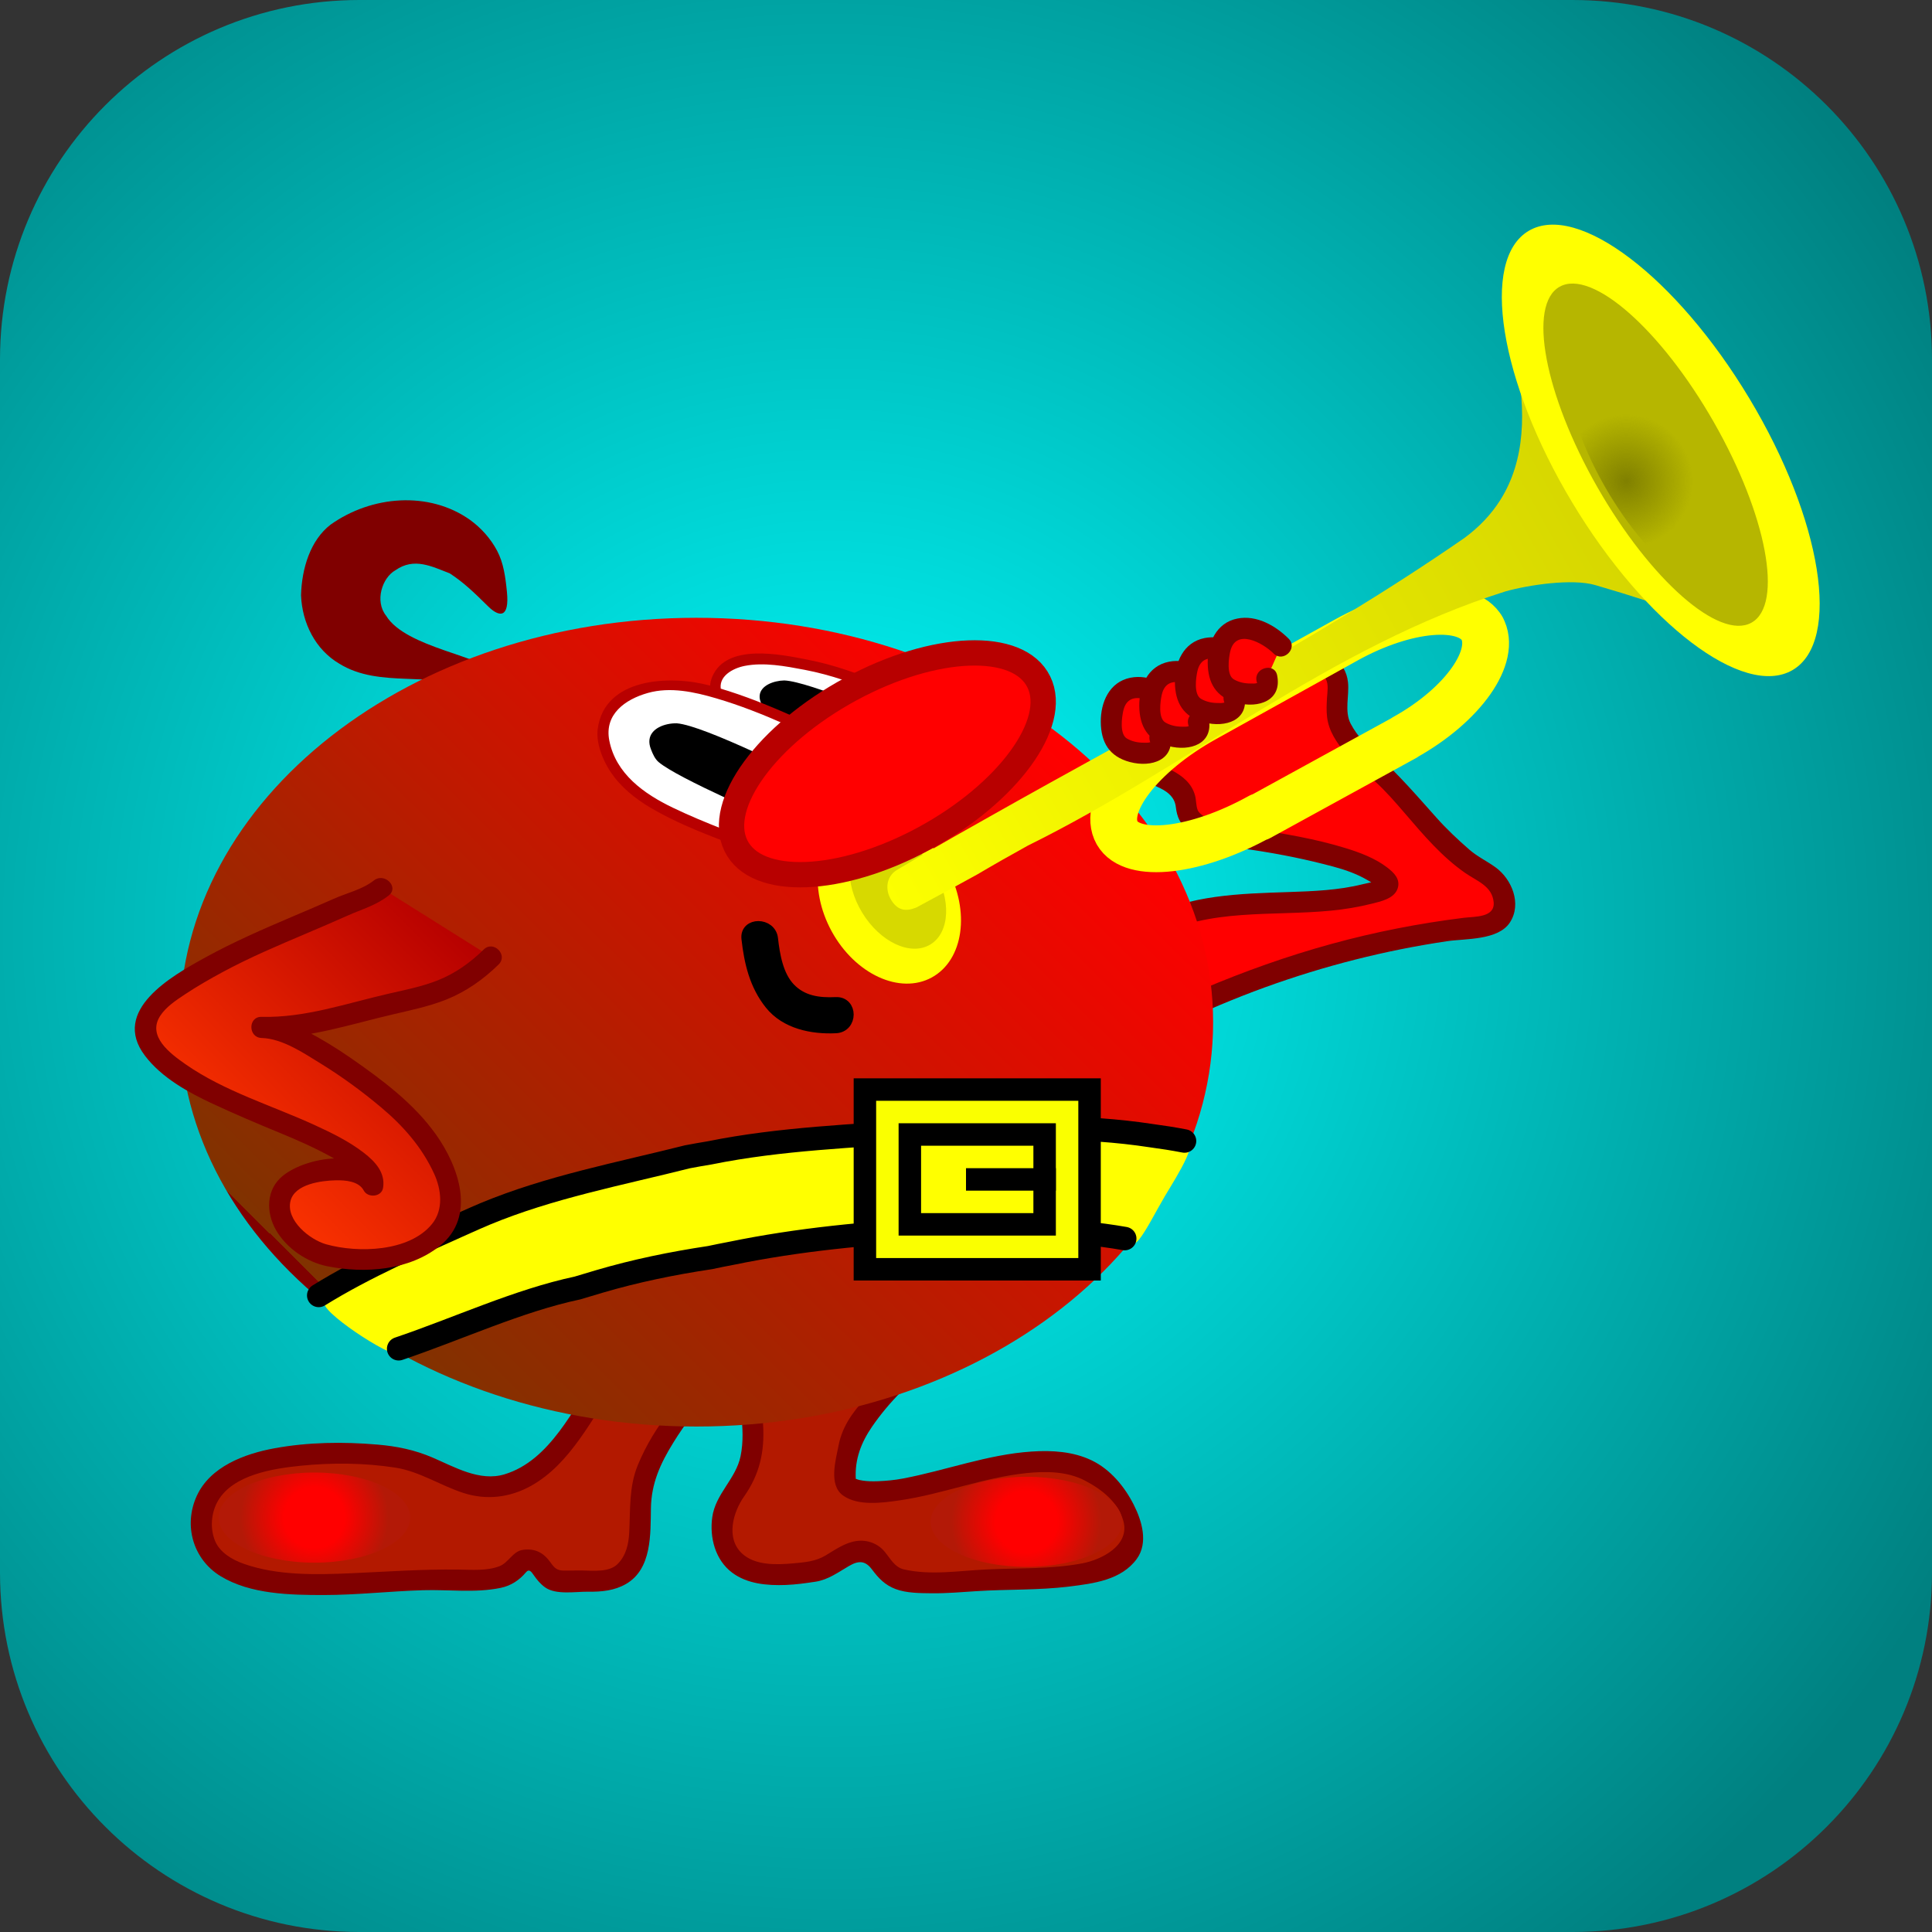 <?xml version="1.0" encoding="UTF-8"?>
<!-- Generated by Pixelmator Pro 3.4.3 -->
<svg width="86" height="86" viewBox="0 0 86 86" xmlns="http://www.w3.org/2000/svg">
    <rect x="0" y="0" width="86" height="86" fill="#333333" stroke="none"/>
    <g id="Layer1">
        <radialGradient id="radialGradient1" cx="36.902" cy="41.443" r="57.297" fx="36.902" fy="41.443" gradientUnits="userSpaceOnUse">
            <stop offset="1e-05" stop-color="#00ffff" stop-opacity="1"/>
            <stop offset="1" stop-color="#008080" stop-opacity="1"/>
        </radialGradient>
        <path id="---" fill="url(#radialGradient1)" fill-rule="evenodd" stroke="none" d="M 0 70 C -0 78.837 7.163 86 16 86 L 70 86 C 78.837 86 86 78.837 86 70 L 86 16 C 86 7.163 78.837 0 70 0 L 16 0 C 7.163 0 0 7.163 0 16 Z"/>
        <g id="Layer1-7">
            <g id="Kruchok">
                <path id="path6" fill="#800000" stroke="none" d="M 22.876 31.797 C 22.722 31.621 22.557 31.464 22.381 31.324 C 22.206 31.194 22.015 31.08 21.816 30.978 C 21.617 30.876 21.41 30.787 21.199 30.707 C 19.228 29.831 16.912 30.664 15.103 29.542 C 14.572 29.231 14.158 28.779 13.871 28.25 C 13.584 27.721 13.424 27.115 13.4 26.498 C 13.433 25.296 13.816 24.047 14.716 23.353 C 16.538 22.057 19.096 21.844 20.927 23.145 C 21.42 23.505 21.834 23.966 22.123 24.506 C 22.412 25.047 22.498 25.67 22.565 26.345 C 22.685 27.541 22.215 27.458 21.756 27.018 C 21.045 26.315 20.624 25.92 20.023 25.524 C 19.225 25.217 18.436 24.8 17.606 25.381 C 17.008 25.714 16.673 26.759 17.185 27.405 C 17.407 27.768 17.792 28.062 18.253 28.31 C 19.175 28.808 20.402 29.127 21.241 29.467 C 21.544 29.594 21.838 29.732 22.115 29.886 C 22.392 30.041 22.651 30.213 22.884 30.41 C 23.106 30.558 23.323 30.717 23.532 30.89"/>
            </g>
            <g id="Leg2">
                <g id="x3CPathx3E">
                    <path id="path10" fill="#b31900" stroke="none" d="M 41.427 60.28 C 40.236 61.032 38.229 63.102 37.79 64.418 C 37.727 64.732 37.539 65.861 37.665 66.049 C 37.916 66.488 39.107 66.425 39.671 66.362 C 42.305 66.111 47.446 63.603 49.453 66.299 C 50.644 67.804 51.02 69.435 48.826 69.936 C 47.446 70.25 46.004 70.312 44.562 70.312 C 43.245 70.312 41.364 70.626 40.11 70.312 C 39.232 70.124 39.232 69.184 38.48 69.058 C 37.727 68.933 37.038 69.811 36.285 69.936 C 34.342 70.25 32.084 70.312 32.147 67.804 C 32.21 66.613 33.025 66.299 33.338 65.234 C 33.777 63.917 33.276 62.287 33.276 60.97"/>
                    <g id="g12">
                        <path id="path14" fill="none" stroke="none" d="M 41.427 60.28 C 40.236 61.032 38.229 63.102 37.79 64.418 C 37.727 64.732 37.539 65.861 37.665 66.049 C 37.916 66.488 39.107 66.425 39.671 66.362 C 42.305 66.111 47.446 63.603 49.453 66.299 C 50.644 67.804 51.02 69.435 48.826 69.936 C 47.446 70.25 46.004 70.312 44.562 70.312 C 43.245 70.312 41.364 70.626 40.11 70.312 C 39.232 70.124 39.232 69.184 38.48 69.058 C 37.727 68.933 37.038 69.811 36.285 69.936 C 34.342 70.25 32.084 70.312 32.147 67.804 C 32.21 66.613 33.025 66.299 33.338 65.234 C 33.777 63.917 33.276 62.287 33.276 60.97"/>
                        <path id="path16" fill="#800000" stroke="none" d="M 41.189 59.874 C 40.333 60.427 39.785 60.786 38.844 61.915 C 37.998 62.762 37.5 63.452 37.326 64.349 C 37.199 65.001 36.877 66.1 37.523 66.567 C 38.196 67.053 39.289 66.897 40.059 66.784 C 41.962 66.507 43.77 65.772 45.69 65.573 C 46.561 65.483 47.501 65.492 48.294 65.906 C 49.064 66.307 49.777 66.882 50.004 67.701 C 50.31 68.804 49.012 69.432 48.181 69.589 C 46.758 69.858 45.322 69.792 43.886 69.862 C 42.686 69.921 41.421 70.132 40.235 69.859 C 39.821 69.763 39.628 69.368 39.374 69.065 C 39.067 68.696 38.589 68.528 38.119 68.597 C 37.608 68.671 37.179 68.982 36.746 69.241 C 36.302 69.508 35.805 69.546 35.3 69.591 C 34.56 69.657 33.612 69.692 33.028 69.149 C 32.3 68.469 32.63 67.314 33.118 66.619 C 33.813 65.632 34.042 64.623 33.968 63.417 C 33.918 62.599 33.757 61.791 33.746 60.97 C 33.738 60.364 32.797 60.363 32.805 60.97 C 32.822 62.248 33.228 63.549 32.965 64.822 C 32.755 65.838 31.851 66.488 31.705 67.535 C 31.579 68.44 31.837 69.438 32.59 70.004 C 33.264 70.51 34.158 70.583 34.972 70.553 C 35.417 70.536 35.861 70.474 36.302 70.407 C 36.861 70.322 37.313 69.987 37.791 69.708 C 38.219 69.459 38.515 69.462 38.813 69.86 C 39.109 70.256 39.394 70.556 39.865 70.734 C 40.355 70.919 40.964 70.916 41.479 70.922 C 42.137 70.929 42.795 70.872 43.45 70.829 C 44.836 70.738 46.222 70.793 47.604 70.621 C 48.68 70.488 49.919 70.332 50.602 69.392 C 51.122 68.677 50.83 67.699 50.472 66.991 C 50.06 66.173 49.425 65.405 48.59 65.004 C 47.766 64.609 46.823 64.553 45.924 64.613 C 43.959 64.743 42.103 65.454 40.181 65.817 C 39.814 65.886 39.443 65.921 39.07 65.934 C 38.848 65.942 38.619 65.94 38.399 65.906 C 38.315 65.893 38.216 65.876 38.137 65.842 C 37.988 65.779 38.099 65.938 38.093 65.821 C 38.048 64.951 38.335 64.211 38.817 63.508 C 39.555 62.435 40.567 61.395 41.664 60.686 C 42.172 60.358 41.701 59.544 41.189 59.874 Z"/>
                    </g>
                </g>
                <radialGradient id="radialGradient2" cx="45.692" cy="67.743" r="3.344" fx="45.692" fy="67.743" gradientUnits="userSpaceOnUse">
                    <stop offset="1e-05" stop-color="#e00000" stop-opacity="1"/>
                    <stop offset="0" stop-color="#ff0000" stop-opacity="1"/>
                    <stop offset="0.41" stop-color="#ff0000" stop-opacity="1"/>
                    <stop offset="1" stop-color="#b31907" stop-opacity="1"/>
                </radialGradient>
                <path id="ellipse39" fill="url(#radialGradient2)" stroke="none" d="M 49.954 67.741 C 49.954 68.85 48.045 69.748 45.691 69.748 C 43.336 69.748 41.427 68.85 41.427 67.741 C 41.427 66.633 43.336 65.735 45.691 65.735 C 48.045 65.735 49.954 66.633 49.954 67.741 Z"/>
            </g>
            <g id="Leg1">
                <g id="x3CPathx3E1">
                    <path id="path43" fill="#b31900" stroke="none" d="M 32.084 61.66 C 30.705 61.848 29.075 64.544 28.698 65.735 C 28.26 66.926 28.824 68.745 28.009 69.748 C 27.444 70.5 26.504 70.375 25.689 70.375 C 25.25 70.375 24.936 70.438 24.497 70.25 C 24.184 70.061 24.058 69.497 23.62 69.434 C 23.118 69.372 23.055 69.811 22.742 69.999 C 22.24 70.249 22.115 70.249 21.55 70.312 C 20.735 70.375 19.92 70.312 19.042 70.312 C 16.848 70.312 9.512 71.503 9.01 68.306 C 8.383 64.293 15.155 64.544 17.6 64.857 C 19.419 65.108 20.924 66.738 22.867 65.986 C 24.748 65.296 26.002 62.788 27.068 61.283"/>
                    <g id="g45">
                        <path id="path47" fill="none" stroke="none" d="M 32.084 61.66 C 30.705 61.848 29.075 64.544 28.698 65.735 C 28.26 66.926 28.824 68.745 28.009 69.748 C 27.444 70.5 26.504 70.375 25.689 70.375 C 25.25 70.375 24.936 70.438 24.497 70.25 C 24.184 70.061 24.058 69.497 23.62 69.434 C 23.118 69.372 23.055 69.811 22.742 69.999 C 22.24 70.249 22.115 70.249 21.55 70.312 C 20.735 70.375 19.92 70.312 19.042 70.312 C 16.848 70.312 9.512 71.503 9.01 68.306 C 8.383 64.293 15.155 64.544 17.6 64.857 C 19.419 65.108 20.924 66.738 22.867 65.986 C 24.748 65.296 26.002 62.788 27.068 61.283"/>
                        <path id="path49" fill="#800000" stroke="none" d="M 31.959 61.206 C 31.09 61.355 30.399 62.09 29.871 62.744 C 29.267 63.491 28.756 64.331 28.39 65.22 C 27.991 66.193 28.063 67.189 28.009 68.219 C 27.981 68.739 27.871 69.235 27.496 69.616 C 27.122 69.995 26.417 69.916 25.937 69.908 C 25.655 69.902 25.374 69.917 25.093 69.913 C 24.787 69.908 24.673 69.786 24.512 69.558 C 24.195 69.111 23.81 68.909 23.26 68.992 C 22.831 69.057 22.634 69.557 22.245 69.712 C 21.687 69.934 20.989 69.875 20.403 69.867 C 18.805 69.846 17.239 69.96 15.644 70.03 C 14.057 70.099 12.354 70.142 10.835 69.605 C 10.34 69.43 9.791 69.109 9.578 68.602 C 9.34 68.037 9.397 67.334 9.702 66.809 C 10.382 65.638 12.167 65.37 13.378 65.246 C 14.763 65.105 16.23 65.115 17.608 65.331 C 18.671 65.498 19.609 66.126 20.622 66.455 C 21.653 66.79 22.699 66.664 23.64 66.139 C 25.408 65.154 26.357 63.113 27.474 61.521 C 27.823 61.023 27.008 60.554 26.662 61.046 C 25.525 62.666 24.508 65.002 22.461 65.626 C 21.354 65.963 20.232 65.299 19.248 64.878 C 18.446 64.535 17.656 64.376 16.794 64.303 C 15.271 64.173 13.718 64.193 12.212 64.469 C 10.887 64.713 9.35 65.282 8.754 66.598 C 8.159 67.911 8.599 69.42 9.824 70.164 C 11.146 70.968 12.92 71.001 14.419 71 C 15.891 70.999 17.352 70.83 18.822 70.786 C 19.978 70.751 21.151 70.919 22.294 70.68 C 22.75 70.584 23.118 70.339 23.411 69.99 C 23.56 69.813 23.659 69.976 23.761 70.119 C 23.909 70.329 24.051 70.504 24.26 70.656 C 24.745 71.008 25.63 70.844 26.189 70.852 C 26.774 70.861 27.351 70.806 27.866 70.508 C 29.026 69.839 28.954 68.274 28.975 67.128 C 28.994 66.027 29.397 65.145 29.969 64.222 C 30.459 63.432 31.215 62.283 32.209 62.113 C 32.806 62.011 32.552 61.105 31.959 61.206 L 31.959 61.206 Z"/>
                    </g>
                </g>
                <radialGradient id="radialGradient3" cx="13.996" cy="67.554" r="3.294" fx="13.996" fy="67.554" gradientUnits="userSpaceOnUse">
                    <stop offset="1e-05" stop-color="#e00000" stop-opacity="1"/>
                    <stop offset="0" stop-color="#ff0000" stop-opacity="1"/>
                    <stop offset="0.41" stop-color="#ff0000" stop-opacity="1"/>
                    <stop offset="1" stop-color="#b31907" stop-opacity="1"/>
                </radialGradient>
                <path id="ellipse72" fill="url(#radialGradient3)" stroke="none" d="M 18.259 67.553 C 18.259 68.661 16.35 69.56 13.995 69.56 C 11.64 69.56 9.731 68.661 9.731 67.553 C 9.731 66.445 11.64 65.547 13.995 65.547 C 16.35 65.547 18.259 66.445 18.259 67.553 Z"/>
            </g>
            <g id="Hand2">
                <path id="path75" fill="#ff0000" stroke="none" d="M 51.208 41.282 C 54.218 39.651 57.792 40.592 60.927 39.777 C 61.93 39.526 62.118 39.338 61.115 38.774 C 60.3 38.272 59.297 38.084 58.356 37.833 C 57.102 37.457 55.723 37.457 54.406 37.081 C 54.03 37.018 53.591 36.955 53.34 36.704 C 52.588 36.266 52.964 35.889 52.65 35.325 C 52.149 34.573 51.146 34.447 50.331 34.008 C 52.488 32.122 54.382 30.843 56.191 29.93 C 57.243 29.66 58.858 28.992 59.422 29.995 C 59.736 30.622 59.36 31.5 59.61 32.19 C 59.861 32.942 60.614 33.632 61.178 34.134 C 62.62 35.325 63.561 36.955 65.065 38.147 C 65.818 38.836 66.821 38.962 66.946 40.028 C 67.072 41.094 66.382 41.156 65.504 41.282 C 61.805 41.721 58.67 42.536 55.221 43.852 C 52.713 44.793 50.456 45.984 48.011 47.05"/>
                <g id="g77">
                    <path id="path79" fill="none" stroke="none" d="M 51.208 41.282 C 54.218 39.651 57.792 40.592 60.927 39.777 C 61.93 39.526 62.118 39.338 61.115 38.774 C 60.3 38.272 59.297 38.084 58.356 37.833 C 57.102 37.457 55.723 37.457 54.406 37.081 C 54.03 37.018 53.591 36.955 53.34 36.704 C 52.588 36.266 52.964 35.889 52.65 35.325 C 52.149 34.573 51.146 34.447 50.331 34.008 C 46.819 32.315 54.093 29.619 55.66 29.431 C 56.663 29.306 58.858 28.992 59.422 29.995 C 59.736 30.622 59.36 31.5 59.61 32.19 C 59.861 32.942 60.614 33.632 61.178 34.134 C 62.62 35.325 63.561 36.955 65.065 38.147 C 65.818 38.836 66.821 38.962 66.946 40.028 C 67.072 41.094 66.382 41.156 65.504 41.282 C 61.805 41.721 58.67 42.536 55.221 43.852 C 52.713 44.793 50.456 45.984 48.011 47.05"/>
                    <path id="path81" fill="#800000" stroke="none" d="M 51.446 41.688 C 53.849 40.422 56.64 40.791 59.25 40.536 C 59.857 40.477 60.46 40.378 61.052 40.23 C 61.456 40.129 62.072 40.002 62.217 39.541 C 62.348 39.126 62.039 38.836 61.74 38.608 C 61.208 38.202 60.541 37.951 59.908 37.756 C 58.541 37.333 57.154 37.109 55.746 36.887 C 55.129 36.79 54.489 36.665 53.889 36.49 C 53.72 36.441 53.382 36.233 53.316 36.067 C 53.236 35.866 53.253 35.626 53.197 35.416 C 52.91 34.334 51.55 34.074 50.686 33.663 C 52.994 32.049 53.835 31.683 56.651 29.922 C 57.305 29.863 58.598 29.563 59.016 30.233 C 59.15 30.448 59.083 30.832 59.069 31.069 C 59.053 31.356 59.039 31.637 59.073 31.923 C 59.146 32.543 59.504 33.062 59.893 33.53 C 60.278 33.993 60.752 34.37 61.196 34.773 C 61.691 35.222 62.13 35.732 62.565 36.238 C 63.375 37.182 64.19 38.142 65.22 38.858 C 65.74 39.22 66.424 39.44 66.488 40.161 C 66.549 40.851 65.643 40.794 65.153 40.855 C 63.165 41.102 61.199 41.486 59.267 42.017 C 57.306 42.555 55.377 43.242 53.505 44.038 C 51.573 44.86 49.696 45.803 47.773 46.645 C 47.218 46.887 47.698 47.697 48.248 47.457 C 50.941 46.277 53.554 44.945 56.324 43.944 C 58.949 42.994 61.654 42.305 64.416 41.896 C 65.229 41.775 66.692 41.865 67.214 41.058 C 67.748 40.232 67.298 39.131 66.567 38.604 C 66.184 38.328 65.754 38.126 65.398 37.814 C 64.882 37.363 64.395 36.906 63.938 36.393 C 63.079 35.431 62.264 34.482 61.304 33.617 C 60.847 33.204 60.413 32.766 60.124 32.216 C 59.835 31.663 60.067 30.965 60.004 30.372 C 59.899 29.365 59.005 28.951 58.099 28.851 C 55.121 30.544 53.42 31.528 49.598 34.119 C 50.217 34.575 50.981 34.751 51.659 35.092 C 52.021 35.274 52.294 35.513 52.341 35.928 C 52.39 36.353 52.528 36.68 52.871 36.95 C 53.684 37.589 54.847 37.698 55.844 37.848 C 57.034 38.027 58.179 38.262 59.342 38.573 C 59.879 38.717 60.396 38.897 60.877 39.18 C 60.971 39.232 61.064 39.288 61.155 39.346 C 61.192 39.371 61.228 39.396 61.265 39.421 C 61.393 39.568 61.432 39.474 61.384 39.138 C 61.182 39.269 60.881 39.303 60.652 39.361 C 59.581 39.629 58.464 39.671 57.366 39.708 C 55.173 39.782 52.958 39.829 50.971 40.875 C 50.434 41.158 50.91 41.97 51.446 41.688 Z"/>
                </g>
            </g>
            <g id="Bashka">
                <linearGradient id="linearGradient1" x1="45.11" y1="31.261" x2="16.896" y2="59.742" gradientUnits="userSpaceOnUse">
                    <stop offset="1e-05" stop-color="#ff0000" stop-opacity="1"/>
                    <stop offset="1" stop-color="#803200" stop-opacity="1"/>
                    <stop offset="1" stop-color="#800000" stop-opacity="1"/>
                </linearGradient>
                <path id="Bashka1" fill="url(#linearGradient1)" stroke="none" d="M 30.998 27.5 C 18.297 27.5 8 35.556 8 45.507 C 8 55.444 18.297 63.5 30.998 63.5 C 43.709 63.5 54 55.444 54 45.507 C 54 35.556 43.715 27.5 30.998 27.5"/>
            </g>
            <g id="Belt">
                <g id="Belt1">
                    <path id="path98" fill="#ffff00" stroke="none" d="M 49.397 55.109 C 50.043 55.174 50.257 55.711 50.708 55.169 C 51.008 54.809 51.488 53.865 51.713 53.49 C 51.995 52.952 53.407 50.897 52.854 50.779 C 51.9 50.575 50.956 50.458 50.342 50.383 C 48.136 50.117 45.97 50.262 43.761 50.313 C 43.539 50.318 43.316 50.317 43.091 50.313 C 42.169 50.307 41.253 50.345 40.34 50.406 C 40.036 50.426 39.732 50.449 39.429 50.473 C 38.513 50.575 37.667 50.575 36.704 50.72 C 36.401 50.748 36.099 50.776 35.796 50.803 C 32.682 51.045 29.578 51.798 26.476 52.5 C 25.947 52.635 25.42 52.779 24.892 52.934 C 24.591 53.022 24.289 53.114 23.987 53.211 C 23.7 53.323 23.409 53.434 23.117 53.544 C 21.584 54.055 20.079 54.619 18.671 55.263 C 18.379 55.391 18.09 55.523 17.804 55.661 C 16.947 56.075 16.121 56.537 15.351 57.077 C 15.147 57.291 14.719 57.757 14.473 57.962 C 14.097 58.276 17.389 60.455 17.767 60.277 C 18.833 59.775 17.993 60.125 19.295 59.604 C 21.646 58.569 24.029 57.535 26.452 56.932 C 26.812 56.848 27.163 56.767 27.509 56.688 C 27.855 56.61 28.196 56.533 28.536 56.458 C 28.762 56.408 28.987 56.358 29.212 56.309 C 29.82 56.176 30.427 56.043 31.036 55.916 C 31.644 55.789 32.254 55.666 32.866 55.553 C 33.171 55.497 33.477 55.443 33.784 55.392 C 36.726 54.901 39.736 54.525 42.761 54.602 C 43.061 54.603 43.362 54.605 43.663 54.609 C 44.445 54.517 45.243 54.567 46.044 54.664 C 46.311 54.697 46.579 54.735 46.846 54.775 C 47.73 54.807 48.577 55.027 49.397 55.109 Z"/>
                    <path id="path100" fill="none" stroke="#000000" stroke-width="1.045" stroke-linecap="round" d="M 52.727 50.79 C 52.236 50.695 51.743 50.618 51.247 50.552 C 48.203 50.086 45.153 50.184 42.07 50.297 C 41.768 50.305 41.466 50.316 41.164 50.33 C 38.006 50.577 34.766 50.675 31.591 51.318 C 31.26 51.372 30.929 51.43 30.6 51.493 C 27.619 52.246 24.475 52.835 21.583 54.04 C 21.297 54.161 21.011 54.287 20.725 54.415 C 18.567 55.388 16.279 56.37 14.188 57.664"/>
                    <path id="path102" fill="none" stroke="#000000" stroke-width="1.045" stroke-linecap="round" d="M 50.065 55.133 C 47.603 54.7 45.064 54.7 42.65 54.694 C 42.342 54.698 42.033 54.705 41.723 54.717 C 38.574 54.888 35.564 55.17 32.534 55.793 C 32.224 55.852 31.914 55.913 31.605 55.98 C 29.917 56.234 28.273 56.572 26.675 57.043 C 26.354 57.136 26.033 57.234 25.705 57.333 C 23.055 57.897 20.394 59.143 17.746 60.038"/>
                </g>
                <g id="Pryazhka">
                    <linearGradient id="linearGradient2" x1="48.501" y1="52.501" x2="38.502" y2="52.501" gradientUnits="userSpaceOnUse">
                        <stop offset="1e-05" stop-color="#ffffff" stop-opacity="1"/>
                        <stop offset="0" stop-color="#ffff00" stop-opacity="1"/>
                        <stop offset="0.006" stop-color="#e03200" stop-opacity="1"/>
                        <stop offset="0.006" stop-color="#faff00" stop-opacity="1"/>
                    </linearGradient>
                    <path id="rect114" fill="url(#linearGradient2)" stroke="#000000" stroke-width="1" d="M 38.5 48.5 L 48.5 48.5 L 48.5 56.5 L 38.5 56.5 Z"/>
                    <path id="rect116" fill="#ffff00" stroke="#000000" stroke-width="1" d="M 40.5 50.5 L 46.5 50.5 L 46.5 54.5 L 40.5 54.5 Z"/>
                    <linearGradient id="linearGradient3" x1="43.5" y1="52.5" x2="46.5" y2="52.5" gradientUnits="userSpaceOnUse">
                        <stop offset="1e-05" stop-color="#ffffff" stop-opacity="1"/>
                        <stop offset="0.006" stop-color="#000000" stop-opacity="1"/>
                        <stop offset="1" stop-color="#000000" stop-opacity="1"/>
                        <stop offset="1" stop-color="#e03200" stop-opacity="1"/>
                    </linearGradient>
                    <path id="line129" fill="url(#linearGradient3)" stroke="#000000" stroke-width="1" stroke-linecap="square" d="M 46.5 52.5 L 43.5 52.5"/>
                </g>
            </g>
            <g id="Mouth">
                <g id="g132">
                    <path id="path136" fill="#000000" stroke="#000000" stroke-width="0.498" stroke-linecap="round" d="M 37.206 44.633 C 36.435 44.671 35.707 44.567 35.158 43.994 C 34.617 43.43 34.466 42.518 34.383 41.78 C 34.303 41.076 33.173 41.068 33.253 41.78 C 33.372 42.837 33.606 43.847 34.286 44.696 C 34.975 45.558 36.151 45.796 37.206 45.744 C 37.931 45.709 37.934 44.598 37.206 44.633 L 37.206 44.633 Z"/>
                </g>
            </g>
            <g id="Hand1">
                <linearGradient id="linearGradient4" x1="21.143" y1="41.877" x2="10.543" y2="52.478" gradientUnits="userSpaceOnUse">
                    <stop offset="1e-05" stop-color="#ffffff" stop-opacity="1"/>
                    <stop offset="0" stop-color="#b60000" stop-opacity="1"/>
                    <stop offset="1" stop-color="#fa3200" stop-opacity="1"/>
                    <stop offset="1" stop-color="#e13207" stop-opacity="1"/>
                </linearGradient>
                <path id="path150" fill="url(#linearGradient4)" stroke="none" d="M 21.864 42.598 C 20.171 44.291 18.666 44.354 16.723 44.856 C 15.155 45.232 13.274 45.796 11.644 45.733 C 12.772 45.733 14.967 47.175 15.97 47.928 C 17.35 48.931 18.792 50.122 19.544 51.627 C 21.488 55.264 17.6 56.518 14.591 55.891 C 13.337 55.64 11.644 53.947 12.835 52.756 C 13.525 52.004 16.096 51.69 16.597 52.756 C 16.848 51.627 13.086 50.185 12.02 49.746 C 10.578 49.056 9.136 48.618 7.882 47.677 C 5.499 45.984 6.377 44.793 8.509 43.539 C 10.703 42.159 13.211 41.281 15.531 40.216 C 16.033 40.027 16.535 39.902 16.973 39.526"/>
                <g id="g152">
                    <path id="path154" fill="none" stroke="none" d="M 21.864 42.598 C 20.171 44.291 18.666 44.354 16.723 44.856 C 15.155 45.232 13.274 45.796 11.644 45.733 C 12.772 45.733 14.967 47.175 15.97 47.928 C 17.35 48.931 18.792 50.122 19.544 51.627 C 21.488 55.264 17.6 56.518 14.591 55.891 C 13.337 55.64 11.644 53.947 12.835 52.756 C 13.525 52.004 16.096 51.69 16.597 52.756 C 16.848 51.627 13.086 50.185 12.02 49.746 C 10.578 49.056 9.136 48.618 7.882 47.677 C 5.499 45.984 6.377 44.793 8.509 43.539 C 10.703 42.159 13.211 41.281 15.531 40.216 C 16.033 40.027 16.535 39.902 16.973 39.526"/>
                    <path id="path156" fill="#800000" stroke="none" d="M 21.532 42.266 C 20.938 42.847 20.274 43.324 19.499 43.633 C 18.785 43.918 18.021 44.067 17.274 44.238 C 15.424 44.663 13.564 45.314 11.644 45.263 C 11.037 45.247 11.039 46.186 11.644 46.204 C 12.578 46.231 13.537 46.888 14.305 47.361 C 15.238 47.936 16.132 48.593 16.971 49.298 C 17.953 50.123 18.784 51.069 19.322 52.241 C 19.647 52.948 19.752 53.842 19.231 54.483 C 18.218 55.729 15.933 55.783 14.52 55.388 C 13.788 55.183 12.719 54.32 12.931 53.459 C 13.12 52.698 14.32 52.554 14.944 52.54 C 15.365 52.53 15.97 52.575 16.191 52.993 C 16.371 53.334 16.983 53.286 17.051 52.881 C 17.165 52.198 16.698 51.703 16.193 51.313 C 15.529 50.801 14.765 50.428 14.006 50.08 C 12.092 49.203 9.99 48.581 8.254 47.37 C 7.568 46.891 6.544 46.128 7.13 45.221 C 7.389 44.819 7.841 44.523 8.23 44.264 C 8.773 43.903 9.344 43.577 9.917 43.267 C 11.111 42.622 12.365 42.093 13.612 41.562 C 14.232 41.299 14.851 41.035 15.465 40.76 C 16.108 40.472 16.744 40.303 17.306 39.858 C 17.781 39.482 17.111 38.821 16.641 39.193 C 16.132 39.596 15.425 39.753 14.838 40.016 C 14.223 40.291 13.602 40.553 12.982 40.816 C 11.681 41.37 10.385 41.935 9.145 42.617 C 7.649 43.44 4.921 44.974 6.452 46.993 C 7.198 47.978 8.394 48.634 9.494 49.144 C 10.475 49.599 11.475 50.026 12.475 50.436 C 13.268 50.761 14.053 51.112 14.802 51.528 C 15.136 51.714 15.466 51.916 15.758 52.162 C 15.861 52.249 15.967 52.346 16.047 52.455 C 16.094 52.52 16.136 52.677 16.144 52.631 C 16.43 52.594 16.717 52.556 17.004 52.518 C 16.238 51.069 13.663 51.49 12.606 52.326 C 11.829 52.94 11.835 53.979 12.296 54.772 C 12.765 55.577 13.668 56.185 14.573 56.366 C 16.24 56.7 18.221 56.555 19.587 55.453 C 21.215 54.141 20.414 51.918 19.405 50.499 C 18.419 49.113 17.002 48.059 15.617 47.098 C 14.98 46.656 14.317 46.248 13.626 45.895 C 13.015 45.582 12.341 45.284 11.644 45.263 C 11.644 45.577 11.644 45.89 11.644 46.204 C 13.647 46.256 15.595 45.593 17.525 45.145 C 18.316 44.961 19.11 44.795 19.867 44.493 C 20.752 44.139 21.518 43.596 22.197 42.931 C 22.63 42.506 21.965 41.841 21.532 42.266 L 21.532 42.266 Z"/>
                </g>
            </g>
            <g id="Eyes">
                <g id="g1">
                    <g id="g160">
                        <path id="path162" fill="#ffffff" stroke="none" d="M 42.536 32.257 C 40.654 31.344 38.892 30.346 36.917 29.806 C 35.936 29.608 32.846 28.809 32.059 29.976 C 30.577 31.936 37.311 34.645 38.497 34.969"/>
                        <g id="g164">
                            <path id="path166" fill="none" stroke="none" d="M 42.536 32.257 C 40.654 31.344 38.892 30.346 36.917 29.806 C 35.936 29.608 32.846 28.809 32.059 29.976 C 30.577 31.936 37.311 34.645 38.497 34.969"/>
                            <path id="path168" fill="#b80000" stroke="none" d="M 42.655 32.054 C 40.466 30.988 38.353 29.835 35.942 29.363 C 34.732 29.126 32.348 28.627 31.709 30.114 C 31.216 31.261 32.63 32.285 33.423 32.827 C 34.684 33.689 36.111 34.336 37.533 34.885 C 37.829 34.999 38.128 35.111 38.434 35.196 C 38.727 35.278 38.851 34.824 38.559 34.743 C 37.39 34.416 36.254 33.871 35.18 33.315 C 34.49 32.957 33.809 32.562 33.193 32.084 C 32.756 31.745 32.257 31.314 32.105 30.759 C 31.928 30.11 32.624 29.745 33.146 29.642 C 34.01 29.471 34.966 29.654 35.817 29.816 C 38.188 30.269 40.268 31.413 42.418 32.46 C 42.689 32.592 42.928 32.187 42.655 32.054 L 42.655 32.054 Z"/>
                        </g>
                    </g>
                    <g id="g170">
                        <path id="path172" fill="#000000" stroke="none" d="M 41.011 32.485 C 40.01 32.061 36.019 30.33 34.911 30.289 C 34.789 30.291 34.662 30.307 34.541 30.336 C 34.054 30.451 33.643 30.773 33.884 31.309 C 33.96 31.487 34.046 31.66 34.191 31.77 C 34.951 32.345 38.752 33.726 39.619 34.041"/>
                    </g>
                </g>
                <g id="g2">
                    <g id="g175">
                        <path id="path177" fill="#ffffff" stroke="none" d="M 38.079 33.425 C 37.633 33.221 37.178 33.004 36.721 32.789 C 36.131 32.504 35.536 32.219 34.934 31.953 C 34.632 31.82 34.329 31.693 34.024 31.572 C 31.998 30.878 29.561 29.74 27.553 31.201 C 27.105 31.516 26.887 31.965 26.841 32.457 C 26.899 35.556 30.626 36.433 32.934 37.449 C 33.423 37.638 33.911 37.822 34.395 38.012"/>
                        <g id="g179">
                            <path id="path181" fill="none" stroke="none" d="M 38.079 33.425 C 37.633 33.221 37.178 33.004 36.721 32.789 C 36.131 32.504 35.536 32.219 34.934 31.953 C 34.632 31.82 34.329 31.693 34.024 31.572 C 31.998 30.878 29.561 29.74 27.553 31.201 C 27.105 31.516 26.887 31.965 26.841 32.457 C 26.899 35.556 30.626 36.433 32.934 37.449 C 33.423 37.638 33.911 37.822 34.395 38.012"/>
                            <path id="path183" fill="#b80000" stroke="none" d="M 38.198 33.221 C 36.019 32.225 33.897 31.13 31.569 30.509 C 29.831 30.045 26.897 30.161 26.606 32.456 C 26.514 33.18 26.926 34.056 27.357 34.608 C 27.854 35.244 28.513 35.713 29.213 36.102 C 30.815 36.993 32.63 37.573 34.332 38.239 C 34.615 38.349 34.737 37.894 34.457 37.785 C 32.952 37.197 31.406 36.653 29.948 35.952 C 28.662 35.334 27.414 34.446 27.122 32.963 C 26.893 31.798 27.825 31.132 28.837 30.846 C 29.834 30.564 30.91 30.8 31.877 31.084 C 34.002 31.707 35.955 32.71 37.96 33.627 C 38.234 33.753 38.473 33.348 38.198 33.221 L 38.198 33.221 Z"/>
                        </g>
                    </g>
                    <g id="g185">
                        <path id="path187" fill="#000000" stroke="none" d="M 36.877 35.073 C 35.77 34.525 31.357 32.294 30.129 32.197 C 29.994 32.194 29.853 32.207 29.718 32.236 C 29.178 32.351 28.719 32.715 28.98 33.363 C 29.063 33.578 29.158 33.787 29.318 33.923 C 30.156 34.64 34.36 36.448 35.319 36.86"/>
                    </g>
                </g>
            </g>
            <g id="Truba">
                <path id="ellipse190" fill="#ffff00" stroke="none" d="M 37.016 41.448 C 35.975 39.535 36.282 37.357 37.703 36.584 C 39.123 35.811 41.119 36.735 42.16 38.648 C 43.201 40.561 42.894 42.738 41.474 43.511 C 40.053 44.285 38.058 43.361 37.016 41.448 Z"/>
                <path id="ellipse192" fill="#d7d900" stroke="none" d="M 38.379 40.625 C 37.578 39.31 37.64 37.811 38.517 37.277 C 39.394 36.743 40.754 37.377 41.554 38.693 C 42.355 40.008 42.293 41.507 41.416 42.041 C 40.539 42.575 39.179 41.941 38.379 40.625 Z"/>
                <g id="g196"/>
            </g>
            <g id="Nose">
                <linearGradient id="linearGradient5" x1="34.945" y1="69.635" x2="31.185" y2="61.952" gradientUnits="userSpaceOnUse">
                    <stop offset="1e-05" stop-color="#ff0000" stop-opacity="1"/>
                    <stop offset="0" stop-color="#ffffff" stop-opacity="1"/>
                    <stop offset="0.035" stop-color="#ffecec" stop-opacity="1"/>
                    <stop offset="0.144" stop-color="#ffb5b5" stop-opacity="1"/>
                    <stop offset="0.258" stop-color="#ff8585" stop-opacity="1"/>
                    <stop offset="0.372" stop-color="#ff5c5c" stop-opacity="1"/>
                    <stop offset="0.489" stop-color="#ff3b3b" stop-opacity="1"/>
                    <stop offset="0.608" stop-color="#ff2121" stop-opacity="1"/>
                    <stop offset="0.73" stop-color="#ff0e0e" stop-opacity="1"/>
                    <stop offset="0.858" stop-color="#ff0404" stop-opacity="1"/>
                    <stop offset="1" stop-color="#ff0000" stop-opacity="1"/>
                </linearGradient>
                <path id="ellipse220" fill="url(#linearGradient5)" stroke="#b80000" stroke-width="1.127" d="M 41.129 37.328 C 37.406 39.342 33.658 39.484 32.759 37.646 C 31.859 35.808 34.148 32.686 37.871 30.672 C 41.594 28.658 45.342 28.516 46.241 30.354 C 47.141 32.192 44.852 35.314 41.129 37.328 Z"/>
            </g>
            <g id="Fingers">
                <g id="g292">
                    <g id="g296">
                        <path id="path298" fill="none" stroke="none" d="M 52.086 30.999 C 51.02 29.87 49.39 29.807 49.327 31.626 C 49.327 32.503 49.453 32.942 50.393 33.13 C 51.02 33.193 51.647 33.193 51.459 32.441"/>
                    </g>
                </g>
                <g id="g302">
                    <g id="g306">
                        <path id="path308" fill="none" stroke="none" d="M 53.779 30.277 C 52.713 29.149 51.083 29.086 51.02 30.904 C 51.02 31.782 51.146 32.221 52.086 32.409 C 52.713 32.472 53.34 32.472 53.152 31.72"/>
                    </g>
                </g>
                <g id="g312">
                    <g id="g316">
                        <path id="path318" fill="none" stroke="none" d="M 55.347 29.212 C 54.281 28.083 52.65 28.02 52.588 29.839 C 52.588 30.716 52.713 31.155 53.654 31.343 C 54.281 31.406 54.908 31.406 54.72 30.654"/>
                    </g>
                </g>
                <g id="g322">
                    <g id="g326">
                        <path id="path328" fill="none" stroke="none" d="M 56.789 28.334 C 55.723 27.205 54.092 27.142 54.03 28.961 C 54.03 29.839 54.155 30.278 55.096 30.466 C 55.723 30.528 56.35 30.528 56.162 29.776"/>
                    </g>
                </g>
            </g>
        </g>
        <g id="g6198"/>
        <g id="g5764">
            <path id="path194" fill="none" stroke="#ffff00" stroke-width="2.084" stroke-linecap="round" d="M 65.957 27.943 C 66.666 29.194 65.132 31.378 62.526 32.825 M 65.982 27.987 C 65.299 26.784 62.59 27.009 59.924 28.49 M 49.727 37.074 C 50.396 38.253 53.241 37.926 56.089 36.344 M 53.621 31.991 C 50.773 33.574 49.032 35.847 49.727 37.074 M 56.044 36.389 L 62.531 32.831 M 53.621 31.991 L 59.924 28.49"/>
            <linearGradient id="linearGradient6" x1="73.511" y1="21.687" x2="39.739" y2="40.448" gradientUnits="userSpaceOnUse">
                <stop offset="1e-05" stop-color="#d4d400" stop-opacity="1"/>
                <stop offset="1" stop-color="#fcff00" stop-opacity="1"/>
                <stop offset="1" stop-color="#803200" stop-opacity="1"/>
            </linearGradient>
            <path id="path211" fill="url(#linearGradient6)" stroke="none" d="M 77.372 28.5 C 75.716 27.587 74.46 27.05 71.006 26.043 C 69.989 25.747 68.066 26.032 67.021 26.323 C 59.215 28.779 52.965 34.084 45.764 37.635 C 45.003 38.055 44.247 38.483 43.497 38.927 C 43.199 39.091 42.899 39.255 42.598 39.419 C 41.998 39.745 41.394 40.072 40.789 40.397 C 40.32 40.589 39.962 40.531 39.673 40.068 C 39.384 39.605 39.451 39.013 39.919 38.728 C 40.493 38.384 41.068 38.047 41.645 37.716 C 41.933 37.55 42.221 37.385 42.509 37.221 C 43.019 36.932 43.53 36.643 44.043 36.355 C 51.152 32.334 58.459 28.602 65.187 23.946 C 65.865 23.446 66.382 22.886 66.769 22.28 C 67.928 20.463 67.91 18.239 67.499 16.067"/>
            <path id="ellipse213" fill="#ffff00" stroke="none" d="M 69.986 22.369 C 66.741 16.971 65.875 11.555 68.051 10.274 C 70.227 8.992 74.621 12.33 77.866 17.728 C 81.11 23.127 81.976 28.542 79.8 29.823 C 77.624 31.105 73.23 27.767 69.986 22.369 Z"/>
            <path id="ellipse215" fill="#b6b600" stroke="none" d="M 69.426 12.763 C 70.857 11.962 73.929 14.66 76.287 18.79 C 78.646 22.919 79.398 26.915 77.967 27.716 C 76.537 28.517 73.465 25.818 71.106 21.689 C 68.748 17.56 67.996 13.564 69.426 12.763 Z"/>
            <radialGradient id="radialGradient4" cx="72.39" cy="21.419" r="2.974" fx="72.39" fy="21.419" gradientUnits="userSpaceOnUse">
                <stop offset="1e-05" stop-color="#808000" stop-opacity="1"/>
                <stop offset="1" stop-color="#808000" stop-opacity="0"/>
            </radialGradient>
            <path id="ellipse217" fill="url(#radialGradient4)" stroke="none" d="M 71.477 21.729 C 69.817 18.856 69.288 16.063 70.297 15.493 C 71.305 14.922 73.468 16.789 75.129 19.662 C 76.789 22.536 77.318 25.328 76.309 25.899 C 75.301 26.47 73.138 24.603 71.477 21.729 Z"/>
        </g>
        <g id="g5814">
            <path id="path294" fill="#ff0000" stroke="none" d="M 52.267 31.393 C 51.188 30.278 49.538 30.216 49.475 32.013 C 49.475 32.881 49.602 33.315 50.554 33.501 C 51.188 33.563 51.823 33.563 51.632 32.819"/>
            <path id="path300" fill="#800000" stroke="none" d="M 52.603 31.064 C 52.026 30.489 51.178 29.999 50.321 30.168 C 49.372 30.357 48.993 31.27 49 32.134 C 49.007 33.04 49.371 33.675 50.297 33.921 C 51.265 34.178 52.317 33.821 52.091 32.695 C 51.973 32.107 51.056 32.357 51.173 32.942 C 51.211 33.129 51.245 33.024 51.191 33.041 C 51.101 33.07 50.998 33.06 50.905 33.06 C 50.643 33.059 50.39 33.006 50.164 32.875 C 49.829 32.681 49.937 31.928 50.001 31.641 C 50.24 30.581 51.452 31.245 51.93 31.722 C 52.361 32.15 53.033 31.493 52.603 31.064 L 52.603 31.064 Z"/>
            <path id="path304" fill="#ff0000" stroke="none" d="M 53.98 30.68 C 52.901 29.565 51.252 29.503 51.188 31.3 C 51.188 32.168 51.315 32.602 52.267 32.788 C 52.901 32.85 53.536 32.85 53.345 32.106"/>
            <path id="path310" fill="#800000" stroke="none" d="M 54.316 30.352 C 53.739 29.776 52.891 29.286 52.034 29.456 C 51.085 29.644 50.706 30.557 50.713 31.421 C 50.72 32.327 51.085 32.962 52.01 33.208 C 52.978 33.465 54.03 33.109 53.804 31.983 C 53.687 31.394 52.769 31.644 52.887 32.23 C 52.924 32.416 52.958 32.311 52.904 32.328 C 52.814 32.357 52.711 32.347 52.618 32.347 C 52.356 32.346 52.103 32.293 51.877 32.162 C 51.542 31.968 51.65 31.215 51.714 30.928 C 51.953 29.868 53.165 30.532 53.643 31.009 C 54.074 31.438 54.746 30.78 54.316 30.352 L 54.316 30.352 Z"/>
            <path id="path314" fill="#ff0000" stroke="none" d="M 55.566 29.627 C 54.487 28.511 52.838 28.449 52.774 30.247 C 52.774 31.114 52.901 31.548 53.853 31.734 C 54.487 31.796 55.122 31.796 54.932 31.052"/>
            <path id="path320" fill="#800000" stroke="none" d="M 55.903 29.298 C 55.325 28.723 54.478 28.232 53.621 28.402 C 52.671 28.59 52.293 29.503 52.299 30.368 C 52.306 31.273 52.671 31.908 53.596 32.154 C 54.564 32.411 55.616 32.055 55.391 30.929 C 55.273 30.341 54.356 30.59 54.473 31.176 C 54.51 31.363 54.544 31.257 54.49 31.275 C 54.4 31.304 54.297 31.293 54.205 31.293 C 53.942 31.292 53.69 31.239 53.463 31.108 C 53.129 30.915 53.236 30.162 53.301 29.875 C 53.539 28.815 54.751 29.479 55.23 29.956 C 55.66 30.384 56.333 29.726 55.903 29.298 L 55.903 29.298 Z"/>
            <path id="path324" fill="#ff0000" stroke="none" d="M 57.025 28.759 C 55.947 27.643 54.297 27.581 54.234 29.379 C 54.234 30.246 54.361 30.68 55.312 30.866 C 55.947 30.928 56.581 30.928 56.391 30.185"/>
            <path id="path330" fill="#800000" stroke="none" d="M 57.362 28.43 C 56.784 27.855 55.937 27.364 55.08 27.534 C 54.13 27.722 53.752 28.636 53.759 29.5 C 53.766 30.406 54.13 31.041 55.055 31.286 C 56.024 31.543 57.075 31.187 56.85 30.061 C 56.732 29.473 55.815 29.723 55.932 30.308 C 55.97 30.495 56.003 30.39 55.949 30.407 C 55.86 30.436 55.756 30.426 55.664 30.425 C 55.402 30.425 55.149 30.372 54.922 30.241 C 54.588 30.047 54.695 29.294 54.76 29.007 C 54.998 27.947 56.21 28.611 56.689 29.088 C 57.119 29.516 57.792 28.858 57.362 28.43 L 57.362 28.43 Z"/>
        </g>
    </g>
</svg>

